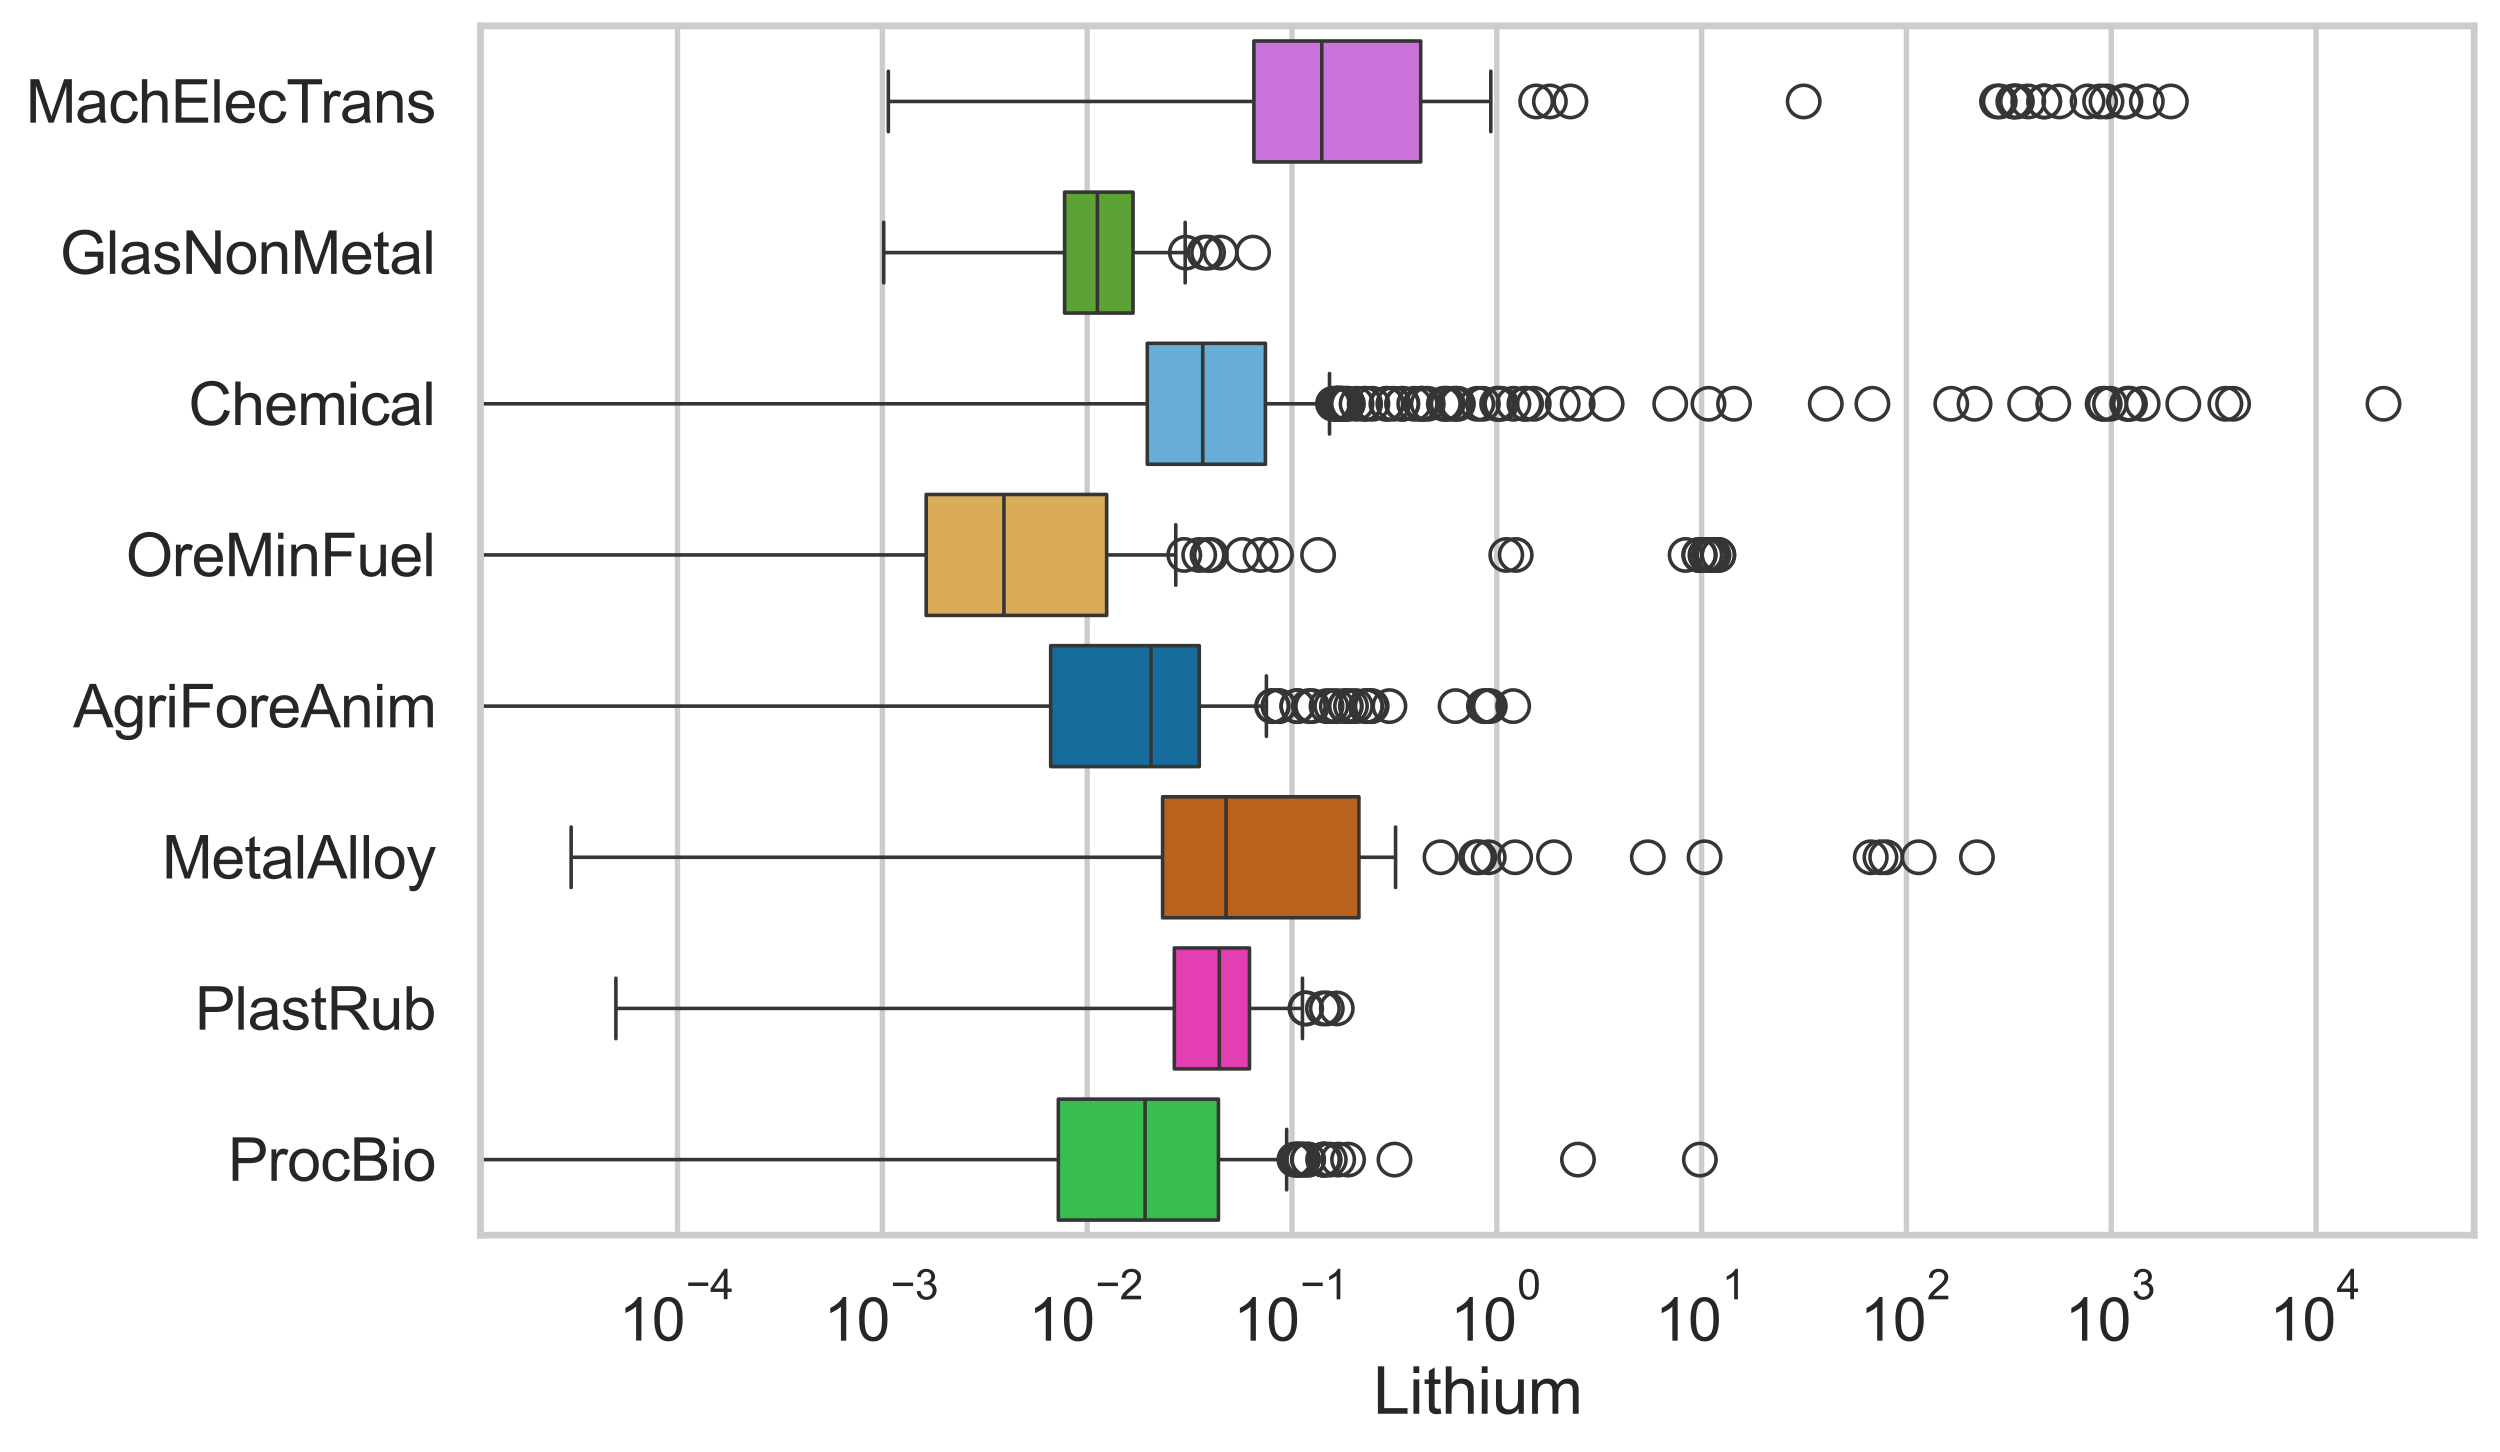 <?xml version="1.0" encoding="utf-8" standalone="no"?>
<!DOCTYPE svg PUBLIC "-//W3C//DTD SVG 1.1//EN"
  "http://www.w3.org/Graphics/SVG/1.1/DTD/svg11.dtd">
<svg xmlns:xlink="http://www.w3.org/1999/xlink" width="695.577pt" height="404.121pt" viewBox="0 0 695.577 404.121" xmlns="http://www.w3.org/2000/svg" version="1.1">
 <defs>
  <style type="text/css">*{stroke-linejoin: round; stroke-linecap: butt}</style>
 </defs>
 <g id="figure_1">
  <g id="patch_1">
   <path d="M 0 404.121 
L 695.577 404.121 
L 695.577 0 
L 0 0 
z
" style="fill: #ffffff"/>
  </g>
  <g id="axes_1">
   <g id="patch_2">
    <path d="M 133.697 343.665 
L 688.377 343.665 
L 688.377 7.2 
L 133.697 7.2 
z
" style="fill: #ffffff"/>
   </g>
   <g id="matplotlib.axis_1">
    <g id="xtick_1">
     <g id="line2d_1">
      <path d="M 188.508 343.665 
L 188.508 7.2 
" clip-path="url(#pc00a636f0c)" style="fill: none; stroke: #cccccc; stroke-width: 1.5; stroke-linecap: round"/>
     </g>
     <g id="text_1">
      <!-- $\mathdefault{10^{-4}}$ -->
      <g style="fill: #262626" transform="translate(172.173 373.015) scale(0.165 -0.165)">
       <defs>
        <path id="ArialMT-31" d="M 2384 0 
L 1822 0 
L 1822 3584 
Q 1619 3391 1289 3197 
Q 959 3003 697 2906 
L 697 3450 
Q 1169 3672 1522 3987 
Q 1875 4303 2022 4600 
L 2384 4600 
L 2384 0 
z
" transform="scale(0.016)"/>
        <path id="ArialMT-30" d="M 266 2259 
Q 266 3072 433 3567 
Q 600 4063 929 4331 
Q 1259 4600 1759 4600 
Q 2128 4600 2406 4451 
Q 2684 4303 2865 4023 
Q 3047 3744 3150 3342 
Q 3253 2941 3253 2259 
Q 3253 1453 3087 958 
Q 2922 463 2592 192 
Q 2263 -78 1759 -78 
Q 1097 -78 719 397 
Q 266 969 266 2259 
z
M 844 2259 
Q 844 1131 1108 757 
Q 1372 384 1759 384 
Q 2147 384 2411 759 
Q 2675 1134 2675 2259 
Q 2675 3391 2411 3762 
Q 2147 4134 1753 4134 
Q 1366 4134 1134 3806 
Q 844 3388 844 2259 
z
" transform="scale(0.016)"/>
        <path id="ArialMT-2212" d="M 3381 1997 
L 356 1997 
L 356 2522 
L 3381 2522 
L 3381 1997 
z
" transform="scale(0.016)"/>
        <path id="ArialMT-34" d="M 2069 0 
L 2069 1097 
L 81 1097 
L 81 1613 
L 2172 4581 
L 2631 4581 
L 2631 1613 
L 3250 1613 
L 3250 1097 
L 2631 1097 
L 2631 0 
L 2069 0 
z
M 2069 1613 
L 2069 3678 
L 634 1613 
L 2069 1613 
z
" transform="scale(0.016)"/>
       </defs>
       <use xlink:href="#ArialMT-31" transform="translate(0 0.202)"/>
       <use xlink:href="#ArialMT-30" transform="translate(55.615 0.202)"/>
       <use xlink:href="#ArialMT-2212" transform="translate(112.973 69.895) scale(0.7)"/>
       <use xlink:href="#ArialMT-34" transform="translate(153.852 69.895) scale(0.7)"/>
      </g>
     </g>
    </g>
    <g id="xtick_2">
     <g id="line2d_2">
      <path d="M 245.495 343.665 
L 245.495 7.2 
" clip-path="url(#pc00a636f0c)" style="fill: none; stroke: #cccccc; stroke-width: 1.5; stroke-linecap: round"/>
     </g>
     <g id="text_2">
      <!-- $\mathdefault{10^{-3}}$ -->
      <g style="fill: #262626" transform="translate(229.16 373.18) scale(0.165 -0.165)">
       <defs>
        <path id="ArialMT-33" d="M 269 1209 
L 831 1284 
Q 928 806 1161 595 
Q 1394 384 1728 384 
Q 2125 384 2398 659 
Q 2672 934 2672 1341 
Q 2672 1728 2419 1979 
Q 2166 2231 1775 2231 
Q 1616 2231 1378 2169 
L 1441 2663 
Q 1497 2656 1531 2656 
Q 1891 2656 2178 2843 
Q 2466 3031 2466 3422 
Q 2466 3731 2256 3934 
Q 2047 4138 1716 4138 
Q 1388 4138 1169 3931 
Q 950 3725 888 3313 
L 325 3413 
Q 428 3978 793 4289 
Q 1159 4600 1703 4600 
Q 2078 4600 2393 4439 
Q 2709 4278 2876 4000 
Q 3044 3722 3044 3409 
Q 3044 3113 2884 2869 
Q 2725 2625 2413 2481 
Q 2819 2388 3044 2092 
Q 3269 1797 3269 1353 
Q 3269 753 2831 336 
Q 2394 -81 1725 -81 
Q 1122 -81 723 278 
Q 325 638 269 1209 
z
" transform="scale(0.016)"/>
       </defs>
       <use xlink:href="#ArialMT-31" transform="translate(0 0.994)"/>
       <use xlink:href="#ArialMT-30" transform="translate(55.615 0.994)"/>
       <use xlink:href="#ArialMT-2212" transform="translate(112.973 70.688) scale(0.7)"/>
       <use xlink:href="#ArialMT-33" transform="translate(153.852 70.688) scale(0.7)"/>
      </g>
     </g>
    </g>
    <g id="xtick_3">
     <g id="line2d_3">
      <path d="M 302.482 343.665 
L 302.482 7.2 
" clip-path="url(#pc00a636f0c)" style="fill: none; stroke: #cccccc; stroke-width: 1.5; stroke-linecap: round"/>
     </g>
     <g id="text_3">
      <!-- $\mathdefault{10^{-2}}$ -->
      <g style="fill: #262626" transform="translate(286.147 373.18) scale(0.165 -0.165)">
       <defs>
        <path id="ArialMT-32" d="M 3222 541 
L 3222 0 
L 194 0 
Q 188 203 259 391 
Q 375 700 629 1000 
Q 884 1300 1366 1694 
Q 2113 2306 2375 2664 
Q 2638 3022 2638 3341 
Q 2638 3675 2398 3904 
Q 2159 4134 1775 4134 
Q 1369 4134 1125 3890 
Q 881 3647 878 3216 
L 300 3275 
Q 359 3922 746 4261 
Q 1134 4600 1788 4600 
Q 2447 4600 2831 4234 
Q 3216 3869 3216 3328 
Q 3216 3053 3103 2787 
Q 2991 2522 2730 2228 
Q 2469 1934 1863 1422 
Q 1356 997 1212 845 
Q 1069 694 975 541 
L 3222 541 
z
" transform="scale(0.016)"/>
       </defs>
       <use xlink:href="#ArialMT-31" transform="translate(0 0.994)"/>
       <use xlink:href="#ArialMT-30" transform="translate(55.615 0.994)"/>
       <use xlink:href="#ArialMT-2212" transform="translate(112.973 70.688) scale(0.7)"/>
       <use xlink:href="#ArialMT-32" transform="translate(153.852 70.688) scale(0.7)"/>
      </g>
     </g>
    </g>
    <g id="xtick_4">
     <g id="line2d_4">
      <path d="M 359.469 343.665 
L 359.469 7.2 
" clip-path="url(#pc00a636f0c)" style="fill: none; stroke: #cccccc; stroke-width: 1.5; stroke-linecap: round"/>
     </g>
     <g id="text_4">
      <!-- $\mathdefault{10^{-1}}$ -->
      <g style="fill: #262626" transform="translate(343.134 373.18) scale(0.165 -0.165)">
       <use xlink:href="#ArialMT-31" transform="translate(0 0.994)"/>
       <use xlink:href="#ArialMT-30" transform="translate(55.615 0.994)"/>
       <use xlink:href="#ArialMT-2212" transform="translate(112.973 70.688) scale(0.7)"/>
       <use xlink:href="#ArialMT-31" transform="translate(153.852 70.688) scale(0.7)"/>
      </g>
     </g>
    </g>
    <g id="xtick_5">
     <g id="line2d_5">
      <path d="M 416.457 343.665 
L 416.457 7.2 
" clip-path="url(#pc00a636f0c)" style="fill: none; stroke: #cccccc; stroke-width: 1.5; stroke-linecap: round"/>
     </g>
     <g id="text_5">
      <!-- $\mathdefault{10^{0}}$ -->
      <g style="fill: #262626" transform="translate(403.504 373.18) scale(0.165 -0.165)">
       <use xlink:href="#ArialMT-31" transform="translate(0 0.994)"/>
       <use xlink:href="#ArialMT-30" transform="translate(55.615 0.994)"/>
       <use xlink:href="#ArialMT-30" transform="translate(112.973 70.688) scale(0.7)"/>
      </g>
     </g>
    </g>
    <g id="xtick_6">
     <g id="line2d_6">
      <path d="M 473.444 343.665 
L 473.444 7.2 
" clip-path="url(#pc00a636f0c)" style="fill: none; stroke: #cccccc; stroke-width: 1.5; stroke-linecap: round"/>
     </g>
     <g id="text_6">
      <!-- $\mathdefault{10^{1}}$ -->
      <g style="fill: #262626" transform="translate(460.492 373.18) scale(0.165 -0.165)">
       <use xlink:href="#ArialMT-31" transform="translate(0 0.994)"/>
       <use xlink:href="#ArialMT-30" transform="translate(55.615 0.994)"/>
       <use xlink:href="#ArialMT-31" transform="translate(112.973 70.688) scale(0.7)"/>
      </g>
     </g>
    </g>
    <g id="xtick_7">
     <g id="line2d_7">
      <path d="M 530.431 343.665 
L 530.431 7.2 
" clip-path="url(#pc00a636f0c)" style="fill: none; stroke: #cccccc; stroke-width: 1.5; stroke-linecap: round"/>
     </g>
     <g id="text_7">
      <!-- $\mathdefault{10^{2}}$ -->
      <g style="fill: #262626" transform="translate(517.479 373.18) scale(0.165 -0.165)">
       <use xlink:href="#ArialMT-31" transform="translate(0 0.994)"/>
       <use xlink:href="#ArialMT-30" transform="translate(55.615 0.994)"/>
       <use xlink:href="#ArialMT-32" transform="translate(112.973 70.688) scale(0.7)"/>
      </g>
     </g>
    </g>
    <g id="xtick_8">
     <g id="line2d_8">
      <path d="M 587.419 343.665 
L 587.419 7.2 
" clip-path="url(#pc00a636f0c)" style="fill: none; stroke: #cccccc; stroke-width: 1.5; stroke-linecap: round"/>
     </g>
     <g id="text_8">
      <!-- $\mathdefault{10^{3}}$ -->
      <g style="fill: #262626" transform="translate(574.466 373.18) scale(0.165 -0.165)">
       <use xlink:href="#ArialMT-31" transform="translate(0 0.994)"/>
       <use xlink:href="#ArialMT-30" transform="translate(55.615 0.994)"/>
       <use xlink:href="#ArialMT-33" transform="translate(112.973 70.688) scale(0.7)"/>
      </g>
     </g>
    </g>
    <g id="xtick_9">
     <g id="line2d_9">
      <path d="M 644.406 343.665 
L 644.406 7.2 
" clip-path="url(#pc00a636f0c)" style="fill: none; stroke: #cccccc; stroke-width: 1.5; stroke-linecap: round"/>
     </g>
     <g id="text_9">
      <!-- $\mathdefault{10^{4}}$ -->
      <g style="fill: #262626" transform="translate(631.453 373.015) scale(0.165 -0.165)">
       <use xlink:href="#ArialMT-31" transform="translate(0 0.202)"/>
       <use xlink:href="#ArialMT-30" transform="translate(55.615 0.202)"/>
       <use xlink:href="#ArialMT-34" transform="translate(112.973 69.895) scale(0.7)"/>
      </g>
     </g>
    </g>
    <g id="xtick_10"/>
    <g id="xtick_11"/>
    <g id="xtick_12"/>
    <g id="xtick_13"/>
    <g id="xtick_14"/>
    <g id="xtick_15"/>
    <g id="xtick_16"/>
    <g id="xtick_17"/>
    <g id="xtick_18"/>
    <g id="xtick_19"/>
    <g id="xtick_20"/>
    <g id="xtick_21"/>
    <g id="xtick_22"/>
    <g id="xtick_23"/>
    <g id="xtick_24"/>
    <g id="xtick_25"/>
    <g id="xtick_26"/>
    <g id="xtick_27"/>
    <g id="xtick_28"/>
    <g id="xtick_29"/>
    <g id="xtick_30"/>
    <g id="xtick_31"/>
    <g id="xtick_32"/>
    <g id="xtick_33"/>
    <g id="xtick_34"/>
    <g id="xtick_35"/>
    <g id="xtick_36"/>
    <g id="xtick_37"/>
    <g id="xtick_38"/>
    <g id="xtick_39"/>
    <g id="xtick_40"/>
    <g id="xtick_41"/>
    <g id="xtick_42"/>
    <g id="xtick_43"/>
    <g id="xtick_44"/>
    <g id="xtick_45"/>
    <g id="xtick_46"/>
    <g id="xtick_47"/>
    <g id="xtick_48"/>
    <g id="xtick_49"/>
    <g id="xtick_50"/>
    <g id="xtick_51"/>
    <g id="xtick_52"/>
    <g id="xtick_53"/>
    <g id="xtick_54"/>
    <g id="xtick_55"/>
    <g id="xtick_56"/>
    <g id="xtick_57"/>
    <g id="xtick_58"/>
    <g id="xtick_59"/>
    <g id="xtick_60"/>
    <g id="xtick_61"/>
    <g id="xtick_62"/>
    <g id="xtick_63"/>
    <g id="xtick_64"/>
    <g id="xtick_65"/>
    <g id="xtick_66"/>
    <g id="xtick_67"/>
    <g id="xtick_68"/>
    <g id="xtick_69"/>
    <g id="xtick_70"/>
    <g id="xtick_71"/>
    <g id="xtick_72"/>
    <g id="xtick_73"/>
    <g id="xtick_74"/>
    <g id="xtick_75"/>
    <g id="xtick_76"/>
    <g id="xtick_77"/>
    <g id="xtick_78"/>
    <g id="xtick_79"/>
    <g id="xtick_80"/>
    <g id="xtick_81"/>
    <g id="xtick_82"/>
    <g id="xtick_83"/>
    <g id="xtick_84"/>
    <g id="xtick_85"/>
    <g id="text_10">
     <!-- Lithium -->
     <g style="fill: #262626" transform="translate(382.026 393.344) scale(0.18 -0.18)">
      <defs>
       <path id="ArialMT-4c" d="M 469 0 
L 469 4581 
L 1075 4581 
L 1075 541 
L 3331 541 
L 3331 0 
L 469 0 
z
" transform="scale(0.016)"/>
       <path id="ArialMT-69" d="M 425 3934 
L 425 4581 
L 988 4581 
L 988 3934 
L 425 3934 
z
M 425 0 
L 425 3319 
L 988 3319 
L 988 0 
L 425 0 
z
" transform="scale(0.016)"/>
       <path id="ArialMT-74" d="M 1650 503 
L 1731 6 
Q 1494 -44 1306 -44 
Q 1000 -44 831 53 
Q 663 150 594 308 
Q 525 466 525 972 
L 525 2881 
L 113 2881 
L 113 3319 
L 525 3319 
L 525 4141 
L 1084 4478 
L 1084 3319 
L 1650 3319 
L 1650 2881 
L 1084 2881 
L 1084 941 
Q 1084 700 1114 631 
Q 1144 563 1211 522 
Q 1278 481 1403 481 
Q 1497 481 1650 503 
z
" transform="scale(0.016)"/>
       <path id="ArialMT-68" d="M 422 0 
L 422 4581 
L 984 4581 
L 984 2938 
Q 1378 3394 1978 3394 
Q 2347 3394 2619 3248 
Q 2891 3103 3008 2847 
Q 3125 2591 3125 2103 
L 3125 0 
L 2563 0 
L 2563 2103 
Q 2563 2525 2380 2717 
Q 2197 2909 1863 2909 
Q 1613 2909 1392 2779 
Q 1172 2650 1078 2428 
Q 984 2206 984 1816 
L 984 0 
L 422 0 
z
" transform="scale(0.016)"/>
       <path id="ArialMT-75" d="M 2597 0 
L 2597 488 
Q 2209 -75 1544 -75 
Q 1250 -75 995 37 
Q 741 150 617 320 
Q 494 491 444 738 
Q 409 903 409 1263 
L 409 3319 
L 972 3319 
L 972 1478 
Q 972 1038 1006 884 
Q 1059 663 1231 536 
Q 1403 409 1656 409 
Q 1909 409 2131 539 
Q 2353 669 2445 892 
Q 2538 1116 2538 1541 
L 2538 3319 
L 3100 3319 
L 3100 0 
L 2597 0 
z
" transform="scale(0.016)"/>
       <path id="ArialMT-6d" d="M 422 0 
L 422 3319 
L 925 3319 
L 925 2853 
Q 1081 3097 1340 3245 
Q 1600 3394 1931 3394 
Q 2300 3394 2536 3241 
Q 2772 3088 2869 2813 
Q 3263 3394 3894 3394 
Q 4388 3394 4653 3120 
Q 4919 2847 4919 2278 
L 4919 0 
L 4359 0 
L 4359 2091 
Q 4359 2428 4304 2576 
Q 4250 2725 4106 2815 
Q 3963 2906 3769 2906 
Q 3419 2906 3187 2673 
Q 2956 2441 2956 1928 
L 2956 0 
L 2394 0 
L 2394 2156 
Q 2394 2531 2256 2718 
Q 2119 2906 1806 2906 
Q 1569 2906 1367 2781 
Q 1166 2656 1075 2415 
Q 984 2175 984 1722 
L 984 0 
L 422 0 
z
" transform="scale(0.016)"/>
      </defs>
      <use xlink:href="#ArialMT-4c"/>
      <use xlink:href="#ArialMT-69" transform="translate(55.615 0)"/>
      <use xlink:href="#ArialMT-74" transform="translate(77.832 0)"/>
      <use xlink:href="#ArialMT-68" transform="translate(105.615 0)"/>
      <use xlink:href="#ArialMT-69" transform="translate(161.23 0)"/>
      <use xlink:href="#ArialMT-75" transform="translate(183.447 0)"/>
      <use xlink:href="#ArialMT-6d" transform="translate(239.062 0)"/>
     </g>
    </g>
   </g>
   <g id="matplotlib.axis_2">
    <g id="ytick_1">
     <g id="text_11">
      <!-- MachElecTrans -->
      <g style="fill: #262626" transform="translate(7.2 34.134) scale(0.165 -0.165)">
       <defs>
        <path id="ArialMT-4d" d="M 475 0 
L 475 4581 
L 1388 4581 
L 2472 1338 
Q 2622 884 2691 659 
Q 2769 909 2934 1394 
L 4031 4581 
L 4847 4581 
L 4847 0 
L 4263 0 
L 4263 3834 
L 2931 0 
L 2384 0 
L 1059 3900 
L 1059 0 
L 475 0 
z
" transform="scale(0.016)"/>
        <path id="ArialMT-61" d="M 2588 409 
Q 2275 144 1986 34 
Q 1697 -75 1366 -75 
Q 819 -75 525 192 
Q 231 459 231 875 
Q 231 1119 342 1320 
Q 453 1522 633 1644 
Q 813 1766 1038 1828 
Q 1203 1872 1538 1913 
Q 2219 1994 2541 2106 
Q 2544 2222 2544 2253 
Q 2544 2597 2384 2738 
Q 2169 2928 1744 2928 
Q 1347 2928 1158 2789 
Q 969 2650 878 2297 
L 328 2372 
Q 403 2725 575 2942 
Q 747 3159 1072 3276 
Q 1397 3394 1825 3394 
Q 2250 3394 2515 3294 
Q 2781 3194 2906 3042 
Q 3031 2891 3081 2659 
Q 3109 2516 3109 2141 
L 3109 1391 
Q 3109 606 3145 398 
Q 3181 191 3288 0 
L 2700 0 
Q 2613 175 2588 409 
z
M 2541 1666 
Q 2234 1541 1622 1453 
Q 1275 1403 1131 1340 
Q 988 1278 909 1158 
Q 831 1038 831 891 
Q 831 666 1001 516 
Q 1172 366 1500 366 
Q 1825 366 2078 508 
Q 2331 650 2450 897 
Q 2541 1088 2541 1459 
L 2541 1666 
z
" transform="scale(0.016)"/>
        <path id="ArialMT-63" d="M 2588 1216 
L 3141 1144 
Q 3050 572 2676 248 
Q 2303 -75 1759 -75 
Q 1078 -75 664 370 
Q 250 816 250 1647 
Q 250 2184 428 2587 
Q 606 2991 970 3192 
Q 1334 3394 1763 3394 
Q 2303 3394 2647 3120 
Q 2991 2847 3088 2344 
L 2541 2259 
Q 2463 2594 2264 2762 
Q 2066 2931 1784 2931 
Q 1359 2931 1093 2626 
Q 828 2322 828 1663 
Q 828 994 1084 691 
Q 1341 388 1753 388 
Q 2084 388 2306 591 
Q 2528 794 2588 1216 
z
" transform="scale(0.016)"/>
        <path id="ArialMT-45" d="M 506 0 
L 506 4581 
L 3819 4581 
L 3819 4041 
L 1113 4041 
L 1113 2638 
L 3647 2638 
L 3647 2100 
L 1113 2100 
L 1113 541 
L 3925 541 
L 3925 0 
L 506 0 
z
" transform="scale(0.016)"/>
        <path id="ArialMT-6c" d="M 409 0 
L 409 4581 
L 972 4581 
L 972 0 
L 409 0 
z
" transform="scale(0.016)"/>
        <path id="ArialMT-65" d="M 2694 1069 
L 3275 997 
Q 3138 488 2766 206 
Q 2394 -75 1816 -75 
Q 1088 -75 661 373 
Q 234 822 234 1631 
Q 234 2469 665 2931 
Q 1097 3394 1784 3394 
Q 2450 3394 2872 2941 
Q 3294 2488 3294 1666 
Q 3294 1616 3291 1516 
L 816 1516 
Q 847 969 1125 678 
Q 1403 388 1819 388 
Q 2128 388 2347 550 
Q 2566 713 2694 1069 
z
M 847 1978 
L 2700 1978 
Q 2663 2397 2488 2606 
Q 2219 2931 1791 2931 
Q 1403 2931 1139 2672 
Q 875 2413 847 1978 
z
" transform="scale(0.016)"/>
        <path id="ArialMT-54" d="M 1659 0 
L 1659 4041 
L 150 4041 
L 150 4581 
L 3781 4581 
L 3781 4041 
L 2266 4041 
L 2266 0 
L 1659 0 
z
" transform="scale(0.016)"/>
        <path id="ArialMT-72" d="M 416 0 
L 416 3319 
L 922 3319 
L 922 2816 
Q 1116 3169 1280 3281 
Q 1444 3394 1641 3394 
Q 1925 3394 2219 3213 
L 2025 2691 
Q 1819 2813 1613 2813 
Q 1428 2813 1281 2702 
Q 1134 2591 1072 2394 
Q 978 2094 978 1738 
L 978 0 
L 416 0 
z
" transform="scale(0.016)"/>
        <path id="ArialMT-6e" d="M 422 0 
L 422 3319 
L 928 3319 
L 928 2847 
Q 1294 3394 1984 3394 
Q 2284 3394 2536 3286 
Q 2788 3178 2913 3003 
Q 3038 2828 3088 2588 
Q 3119 2431 3119 2041 
L 3119 0 
L 2556 0 
L 2556 2019 
Q 2556 2363 2490 2533 
Q 2425 2703 2258 2804 
Q 2091 2906 1866 2906 
Q 1506 2906 1245 2678 
Q 984 2450 984 1813 
L 984 0 
L 422 0 
z
" transform="scale(0.016)"/>
        <path id="ArialMT-73" d="M 197 991 
L 753 1078 
Q 800 744 1014 566 
Q 1228 388 1613 388 
Q 2000 388 2187 545 
Q 2375 703 2375 916 
Q 2375 1106 2209 1216 
Q 2094 1291 1634 1406 
Q 1016 1563 777 1677 
Q 538 1791 414 1992 
Q 291 2194 291 2438 
Q 291 2659 392 2848 
Q 494 3038 669 3163 
Q 800 3259 1026 3326 
Q 1253 3394 1513 3394 
Q 1903 3394 2198 3281 
Q 2494 3169 2634 2976 
Q 2775 2784 2828 2463 
L 2278 2388 
Q 2241 2644 2061 2787 
Q 1881 2931 1553 2931 
Q 1166 2931 1000 2803 
Q 834 2675 834 2503 
Q 834 2394 903 2306 
Q 972 2216 1119 2156 
Q 1203 2125 1616 2013 
Q 2213 1853 2448 1751 
Q 2684 1650 2818 1456 
Q 2953 1263 2953 975 
Q 2953 694 2789 445 
Q 2625 197 2315 61 
Q 2006 -75 1616 -75 
Q 969 -75 630 194 
Q 291 463 197 991 
z
" transform="scale(0.016)"/>
       </defs>
       <use xlink:href="#ArialMT-4d"/>
       <use xlink:href="#ArialMT-61" transform="translate(83.301 0)"/>
       <use xlink:href="#ArialMT-63" transform="translate(138.916 0)"/>
       <use xlink:href="#ArialMT-68" transform="translate(188.916 0)"/>
       <use xlink:href="#ArialMT-45" transform="translate(244.531 0)"/>
       <use xlink:href="#ArialMT-6c" transform="translate(311.23 0)"/>
       <use xlink:href="#ArialMT-65" transform="translate(333.447 0)"/>
       <use xlink:href="#ArialMT-63" transform="translate(389.062 0)"/>
       <use xlink:href="#ArialMT-54" transform="translate(439.062 0)"/>
       <use xlink:href="#ArialMT-72" transform="translate(496.396 0)"/>
       <use xlink:href="#ArialMT-61" transform="translate(529.697 0)"/>
       <use xlink:href="#ArialMT-6e" transform="translate(585.312 0)"/>
       <use xlink:href="#ArialMT-73" transform="translate(640.928 0)"/>
      </g>
     </g>
    </g>
    <g id="ytick_2">
     <g id="text_12">
      <!-- GlasNonMetal -->
      <g style="fill: #262626" transform="translate(16.659 76.192) scale(0.165 -0.165)">
       <defs>
        <path id="ArialMT-47" d="M 2638 1797 
L 2638 2334 
L 4578 2338 
L 4578 638 
Q 4131 281 3656 101 
Q 3181 -78 2681 -78 
Q 2006 -78 1454 211 
Q 903 500 622 1047 
Q 341 1594 341 2269 
Q 341 2938 620 3517 
Q 900 4097 1425 4378 
Q 1950 4659 2634 4659 
Q 3131 4659 3532 4498 
Q 3934 4338 4162 4050 
Q 4391 3763 4509 3300 
L 3963 3150 
Q 3859 3500 3706 3700 
Q 3553 3900 3268 4020 
Q 2984 4141 2638 4141 
Q 2222 4141 1919 4014 
Q 1616 3888 1430 3681 
Q 1244 3475 1141 3228 
Q 966 2803 966 2306 
Q 966 1694 1177 1281 
Q 1388 869 1791 669 
Q 2194 469 2647 469 
Q 3041 469 3416 620 
Q 3791 772 3984 944 
L 3984 1797 
L 2638 1797 
z
" transform="scale(0.016)"/>
        <path id="ArialMT-4e" d="M 488 0 
L 488 4581 
L 1109 4581 
L 3516 984 
L 3516 4581 
L 4097 4581 
L 4097 0 
L 3475 0 
L 1069 3600 
L 1069 0 
L 488 0 
z
" transform="scale(0.016)"/>
        <path id="ArialMT-6f" d="M 213 1659 
Q 213 2581 725 3025 
Q 1153 3394 1769 3394 
Q 2453 3394 2887 2945 
Q 3322 2497 3322 1706 
Q 3322 1066 3130 698 
Q 2938 331 2570 128 
Q 2203 -75 1769 -75 
Q 1072 -75 642 372 
Q 213 819 213 1659 
z
M 791 1659 
Q 791 1022 1069 705 
Q 1347 388 1769 388 
Q 2188 388 2466 706 
Q 2744 1025 2744 1678 
Q 2744 2294 2464 2611 
Q 2184 2928 1769 2928 
Q 1347 2928 1069 2612 
Q 791 2297 791 1659 
z
" transform="scale(0.016)"/>
       </defs>
       <use xlink:href="#ArialMT-47"/>
       <use xlink:href="#ArialMT-6c" transform="translate(77.783 0)"/>
       <use xlink:href="#ArialMT-61" transform="translate(100 0)"/>
       <use xlink:href="#ArialMT-73" transform="translate(155.615 0)"/>
       <use xlink:href="#ArialMT-4e" transform="translate(205.615 0)"/>
       <use xlink:href="#ArialMT-6f" transform="translate(277.832 0)"/>
       <use xlink:href="#ArialMT-6e" transform="translate(333.447 0)"/>
       <use xlink:href="#ArialMT-4d" transform="translate(389.062 0)"/>
       <use xlink:href="#ArialMT-65" transform="translate(472.363 0)"/>
       <use xlink:href="#ArialMT-74" transform="translate(527.979 0)"/>
       <use xlink:href="#ArialMT-61" transform="translate(555.762 0)"/>
       <use xlink:href="#ArialMT-6c" transform="translate(611.377 0)"/>
      </g>
     </g>
    </g>
    <g id="ytick_3">
     <g id="text_13">
      <!-- Chemical -->
      <g style="fill: #262626" transform="translate(52.428 118.25) scale(0.165 -0.165)">
       <defs>
        <path id="ArialMT-43" d="M 3763 1606 
L 4369 1453 
Q 4178 706 3683 314 
Q 3188 -78 2472 -78 
Q 1731 -78 1267 223 
Q 803 525 561 1097 
Q 319 1669 319 2325 
Q 319 3041 592 3573 
Q 866 4106 1370 4382 
Q 1875 4659 2481 4659 
Q 3169 4659 3637 4309 
Q 4106 3959 4291 3325 
L 3694 3184 
Q 3534 3684 3231 3912 
Q 2928 4141 2469 4141 
Q 1941 4141 1586 3887 
Q 1231 3634 1087 3207 
Q 944 2781 944 2328 
Q 944 1744 1114 1308 
Q 1284 872 1643 656 
Q 2003 441 2422 441 
Q 2931 441 3284 734 
Q 3638 1028 3763 1606 
z
" transform="scale(0.016)"/>
       </defs>
       <use xlink:href="#ArialMT-43"/>
       <use xlink:href="#ArialMT-68" transform="translate(72.217 0)"/>
       <use xlink:href="#ArialMT-65" transform="translate(127.832 0)"/>
       <use xlink:href="#ArialMT-6d" transform="translate(183.447 0)"/>
       <use xlink:href="#ArialMT-69" transform="translate(266.748 0)"/>
       <use xlink:href="#ArialMT-63" transform="translate(288.965 0)"/>
       <use xlink:href="#ArialMT-61" transform="translate(338.965 0)"/>
       <use xlink:href="#ArialMT-6c" transform="translate(394.58 0)"/>
      </g>
     </g>
    </g>
    <g id="ytick_4">
     <g id="text_14">
      <!-- OreMinFuel -->
      <g style="fill: #262626" transform="translate(35.013 160.308) scale(0.165 -0.165)">
       <defs>
        <path id="ArialMT-4f" d="M 309 2231 
Q 309 3372 921 4017 
Q 1534 4663 2503 4663 
Q 3138 4663 3647 4359 
Q 4156 4056 4423 3514 
Q 4691 2972 4691 2284 
Q 4691 1588 4409 1038 
Q 4128 488 3612 205 
Q 3097 -78 2500 -78 
Q 1853 -78 1343 234 
Q 834 547 571 1087 
Q 309 1628 309 2231 
z
M 934 2222 
Q 934 1394 1379 917 
Q 1825 441 2497 441 
Q 3181 441 3623 922 
Q 4066 1403 4066 2288 
Q 4066 2847 3877 3264 
Q 3688 3681 3323 3911 
Q 2959 4141 2506 4141 
Q 1863 4141 1398 3698 
Q 934 3256 934 2222 
z
" transform="scale(0.016)"/>
        <path id="ArialMT-46" d="M 525 0 
L 525 4581 
L 3616 4581 
L 3616 4041 
L 1131 4041 
L 1131 2622 
L 3281 2622 
L 3281 2081 
L 1131 2081 
L 1131 0 
L 525 0 
z
" transform="scale(0.016)"/>
       </defs>
       <use xlink:href="#ArialMT-4f"/>
       <use xlink:href="#ArialMT-72" transform="translate(77.783 0)"/>
       <use xlink:href="#ArialMT-65" transform="translate(111.084 0)"/>
       <use xlink:href="#ArialMT-4d" transform="translate(166.699 0)"/>
       <use xlink:href="#ArialMT-69" transform="translate(250 0)"/>
       <use xlink:href="#ArialMT-6e" transform="translate(272.217 0)"/>
       <use xlink:href="#ArialMT-46" transform="translate(327.832 0)"/>
       <use xlink:href="#ArialMT-75" transform="translate(388.916 0)"/>
       <use xlink:href="#ArialMT-65" transform="translate(444.531 0)"/>
       <use xlink:href="#ArialMT-6c" transform="translate(500.146 0)"/>
      </g>
     </g>
    </g>
    <g id="ytick_5">
     <g id="text_15">
      <!-- AgriForeAnim -->
      <g style="fill: #262626" transform="translate(20.341 202.366) scale(0.165 -0.165)">
       <defs>
        <path id="ArialMT-41" d="M -9 0 
L 1750 4581 
L 2403 4581 
L 4278 0 
L 3588 0 
L 3053 1388 
L 1138 1388 
L 634 0 
L -9 0 
z
M 1313 1881 
L 2866 1881 
L 2388 3150 
Q 2169 3728 2063 4100 
Q 1975 3659 1816 3225 
L 1313 1881 
z
" transform="scale(0.016)"/>
        <path id="ArialMT-67" d="M 319 -275 
L 866 -356 
Q 900 -609 1056 -725 
Q 1266 -881 1628 -881 
Q 2019 -881 2231 -725 
Q 2444 -569 2519 -288 
Q 2563 -116 2559 434 
Q 2191 0 1641 0 
Q 956 0 581 494 
Q 206 988 206 1678 
Q 206 2153 378 2554 
Q 550 2956 876 3175 
Q 1203 3394 1644 3394 
Q 2231 3394 2613 2919 
L 2613 3319 
L 3131 3319 
L 3131 450 
Q 3131 -325 2973 -648 
Q 2816 -972 2473 -1159 
Q 2131 -1347 1631 -1347 
Q 1038 -1347 672 -1080 
Q 306 -813 319 -275 
z
M 784 1719 
Q 784 1066 1043 766 
Q 1303 466 1694 466 
Q 2081 466 2343 764 
Q 2606 1063 2606 1700 
Q 2606 2309 2336 2618 
Q 2066 2928 1684 2928 
Q 1309 2928 1046 2623 
Q 784 2319 784 1719 
z
" transform="scale(0.016)"/>
       </defs>
       <use xlink:href="#ArialMT-41"/>
       <use xlink:href="#ArialMT-67" transform="translate(66.699 0)"/>
       <use xlink:href="#ArialMT-72" transform="translate(122.314 0)"/>
       <use xlink:href="#ArialMT-69" transform="translate(155.615 0)"/>
       <use xlink:href="#ArialMT-46" transform="translate(177.832 0)"/>
       <use xlink:href="#ArialMT-6f" transform="translate(238.916 0)"/>
       <use xlink:href="#ArialMT-72" transform="translate(294.531 0)"/>
       <use xlink:href="#ArialMT-65" transform="translate(327.832 0)"/>
       <use xlink:href="#ArialMT-41" transform="translate(383.447 0)"/>
       <use xlink:href="#ArialMT-6e" transform="translate(450.146 0)"/>
       <use xlink:href="#ArialMT-69" transform="translate(505.762 0)"/>
       <use xlink:href="#ArialMT-6d" transform="translate(527.979 0)"/>
      </g>
     </g>
    </g>
    <g id="ytick_6">
     <g id="text_16">
      <!-- MetalAlloy -->
      <g style="fill: #262626" transform="translate(45.088 244.425) scale(0.165 -0.165)">
       <defs>
        <path id="ArialMT-79" d="M 397 -1278 
L 334 -750 
Q 519 -800 656 -800 
Q 844 -800 956 -737 
Q 1069 -675 1141 -563 
Q 1194 -478 1313 -144 
Q 1328 -97 1363 -6 
L 103 3319 
L 709 3319 
L 1400 1397 
Q 1534 1031 1641 628 
Q 1738 1016 1872 1384 
L 2581 3319 
L 3144 3319 
L 1881 -56 
Q 1678 -603 1566 -809 
Q 1416 -1088 1222 -1217 
Q 1028 -1347 759 -1347 
Q 597 -1347 397 -1278 
z
" transform="scale(0.016)"/>
       </defs>
       <use xlink:href="#ArialMT-4d"/>
       <use xlink:href="#ArialMT-65" transform="translate(83.301 0)"/>
       <use xlink:href="#ArialMT-74" transform="translate(138.916 0)"/>
       <use xlink:href="#ArialMT-61" transform="translate(166.699 0)"/>
       <use xlink:href="#ArialMT-6c" transform="translate(222.314 0)"/>
       <use xlink:href="#ArialMT-41" transform="translate(244.531 0)"/>
       <use xlink:href="#ArialMT-6c" transform="translate(311.23 0)"/>
       <use xlink:href="#ArialMT-6c" transform="translate(333.447 0)"/>
       <use xlink:href="#ArialMT-6f" transform="translate(355.664 0)"/>
       <use xlink:href="#ArialMT-79" transform="translate(411.279 0)"/>
      </g>
     </g>
    </g>
    <g id="ytick_7">
     <g id="text_17">
      <!-- PlastRub -->
      <g style="fill: #262626" transform="translate(54.248 286.483) scale(0.165 -0.165)">
       <defs>
        <path id="ArialMT-50" d="M 494 0 
L 494 4581 
L 2222 4581 
Q 2678 4581 2919 4538 
Q 3256 4481 3484 4323 
Q 3713 4166 3852 3881 
Q 3991 3597 3991 3256 
Q 3991 2672 3619 2267 
Q 3247 1863 2275 1863 
L 1100 1863 
L 1100 0 
L 494 0 
z
M 1100 2403 
L 2284 2403 
Q 2872 2403 3119 2622 
Q 3366 2841 3366 3238 
Q 3366 3525 3220 3729 
Q 3075 3934 2838 4000 
Q 2684 4041 2272 4041 
L 1100 4041 
L 1100 2403 
z
" transform="scale(0.016)"/>
        <path id="ArialMT-52" d="M 503 0 
L 503 4581 
L 2534 4581 
Q 3147 4581 3465 4457 
Q 3784 4334 3975 4021 
Q 4166 3709 4166 3331 
Q 4166 2844 3850 2509 
Q 3534 2175 2875 2084 
Q 3116 1969 3241 1856 
Q 3506 1613 3744 1247 
L 4541 0 
L 3778 0 
L 3172 953 
Q 2906 1366 2734 1584 
Q 2563 1803 2427 1890 
Q 2291 1978 2150 2013 
Q 2047 2034 1813 2034 
L 1109 2034 
L 1109 0 
L 503 0 
z
M 1109 2559 
L 2413 2559 
Q 2828 2559 3062 2645 
Q 3297 2731 3419 2920 
Q 3541 3109 3541 3331 
Q 3541 3656 3305 3865 
Q 3069 4075 2559 4075 
L 1109 4075 
L 1109 2559 
z
" transform="scale(0.016)"/>
        <path id="ArialMT-62" d="M 941 0 
L 419 0 
L 419 4581 
L 981 4581 
L 981 2947 
Q 1338 3394 1891 3394 
Q 2197 3394 2470 3270 
Q 2744 3147 2920 2923 
Q 3097 2700 3197 2384 
Q 3297 2069 3297 1709 
Q 3297 856 2875 390 
Q 2453 -75 1863 -75 
Q 1275 -75 941 416 
L 941 0 
z
M 934 1684 
Q 934 1088 1097 822 
Q 1363 388 1816 388 
Q 2184 388 2453 708 
Q 2722 1028 2722 1663 
Q 2722 2313 2464 2622 
Q 2206 2931 1841 2931 
Q 1472 2931 1203 2611 
Q 934 2291 934 1684 
z
" transform="scale(0.016)"/>
       </defs>
       <use xlink:href="#ArialMT-50"/>
       <use xlink:href="#ArialMT-6c" transform="translate(66.699 0)"/>
       <use xlink:href="#ArialMT-61" transform="translate(88.916 0)"/>
       <use xlink:href="#ArialMT-73" transform="translate(144.531 0)"/>
       <use xlink:href="#ArialMT-74" transform="translate(194.531 0)"/>
       <use xlink:href="#ArialMT-52" transform="translate(222.314 0)"/>
       <use xlink:href="#ArialMT-75" transform="translate(294.531 0)"/>
       <use xlink:href="#ArialMT-62" transform="translate(350.146 0)"/>
      </g>
     </g>
    </g>
    <g id="ytick_8">
     <g id="text_18">
      <!-- ProcBio -->
      <g style="fill: #262626" transform="translate(63.424 328.541) scale(0.165 -0.165)">
       <defs>
        <path id="ArialMT-42" d="M 469 0 
L 469 4581 
L 2188 4581 
Q 2713 4581 3030 4442 
Q 3347 4303 3526 4014 
Q 3706 3725 3706 3409 
Q 3706 3116 3547 2856 
Q 3388 2597 3066 2438 
Q 3481 2316 3704 2022 
Q 3928 1728 3928 1328 
Q 3928 1006 3792 729 
Q 3656 453 3456 303 
Q 3256 153 2954 76 
Q 2653 0 2216 0 
L 469 0 
z
M 1075 2656 
L 2066 2656 
Q 2469 2656 2644 2709 
Q 2875 2778 2992 2937 
Q 3109 3097 3109 3338 
Q 3109 3566 3000 3739 
Q 2891 3913 2687 3977 
Q 2484 4041 1991 4041 
L 1075 4041 
L 1075 2656 
z
M 1075 541 
L 2216 541 
Q 2509 541 2628 563 
Q 2838 600 2978 687 
Q 3119 775 3209 942 
Q 3300 1109 3300 1328 
Q 3300 1584 3169 1773 
Q 3038 1963 2805 2039 
Q 2572 2116 2134 2116 
L 1075 2116 
L 1075 541 
z
" transform="scale(0.016)"/>
       </defs>
       <use xlink:href="#ArialMT-50"/>
       <use xlink:href="#ArialMT-72" transform="translate(66.699 0)"/>
       <use xlink:href="#ArialMT-6f" transform="translate(100 0)"/>
       <use xlink:href="#ArialMT-63" transform="translate(155.615 0)"/>
       <use xlink:href="#ArialMT-42" transform="translate(205.615 0)"/>
       <use xlink:href="#ArialMT-69" transform="translate(272.314 0)"/>
       <use xlink:href="#ArialMT-6f" transform="translate(294.531 0)"/>
      </g>
     </g>
    </g>
   </g>
   <g id="patch_3">
    <path d="M 348.872 11.406 
L 348.872 45.052 
L 395.283 45.052 
L 395.283 11.406 
L 348.872 11.406 
z
" clip-path="url(#pc00a636f0c)" style="fill: #ca74db; stroke: #353535; stroke-linejoin: miter"/>
   </g>
   <g id="line2d_10">
    <path d="M 348.872 28.229 
L 247.171 28.229 
" clip-path="url(#pc00a636f0c)" style="fill: none; stroke: #353535"/>
   </g>
   <g id="line2d_11">
    <path d="M 395.283 28.229 
L 414.79 28.229 
" clip-path="url(#pc00a636f0c)" style="fill: none; stroke: #353535"/>
   </g>
   <g id="line2d_12">
    <path d="M 247.171 19.817 
L 247.171 36.641 
" clip-path="url(#pc00a636f0c)" style="fill: none; stroke: #353535; stroke-linecap: round"/>
   </g>
   <g id="line2d_13">
    <path d="M 414.79 19.817 
L 414.79 36.641 
" clip-path="url(#pc00a636f0c)" style="fill: none; stroke: #353535; stroke-linecap: round"/>
   </g>
   <g id="line2d_14">
    <defs>
     <path id="m910cf2e945" d="M 0 4.5 
C 1.193 4.5 2.338 4.026 3.182 3.182 
C 4.026 2.338 4.5 1.193 4.5 0 
C 4.5 -1.193 4.026 -2.338 3.182 -3.182 
C 2.338 -4.026 1.193 -4.5 0 -4.5 
C -1.193 -4.5 -2.338 -4.026 -3.182 -3.182 
C -4.026 -2.338 -4.5 -1.193 -4.5 0 
C -4.5 1.193 -4.026 2.338 -3.182 3.182 
C -2.338 4.026 -1.193 4.5 0 4.5 
z
" style="stroke: #353535"/>
    </defs>
    <g clip-path="url(#pc00a636f0c)">
     <use xlink:href="#m910cf2e945" x="586.093" y="28.229" style="fill-opacity: 0; stroke: #353535"/>
     <use xlink:href="#m910cf2e945" x="590.945" y="28.229" style="fill-opacity: 0; stroke: #353535"/>
     <use xlink:href="#m910cf2e945" x="555.624" y="28.229" style="fill-opacity: 0; stroke: #353535"/>
     <use xlink:href="#m910cf2e945" x="568.801" y="28.229" style="fill-opacity: 0; stroke: #353535"/>
     <use xlink:href="#m910cf2e945" x="568.733" y="28.229" style="fill-opacity: 0; stroke: #353535"/>
     <use xlink:href="#m910cf2e945" x="580.828" y="28.229" style="fill-opacity: 0; stroke: #353535"/>
     <use xlink:href="#m910cf2e945" x="584.317" y="28.229" style="fill-opacity: 0; stroke: #353535"/>
     <use xlink:href="#m910cf2e945" x="597.312" y="28.229" style="fill-opacity: 0; stroke: #353535"/>
     <use xlink:href="#m910cf2e945" x="572.938" y="28.229" style="fill-opacity: 0; stroke: #353535"/>
     <use xlink:href="#m910cf2e945" x="427.419" y="28.229" style="fill-opacity: 0; stroke: #353535"/>
     <use xlink:href="#m910cf2e945" x="564.314" y="28.229" style="fill-opacity: 0; stroke: #353535"/>
     <use xlink:href="#m910cf2e945" x="436.937" y="28.229" style="fill-opacity: 0; stroke: #353535"/>
     <use xlink:href="#m910cf2e945" x="591.345" y="28.229" style="fill-opacity: 0; stroke: #353535"/>
     <use xlink:href="#m910cf2e945" x="556.389" y="28.229" style="fill-opacity: 0; stroke: #353535"/>
     <use xlink:href="#m910cf2e945" x="560.172" y="28.229" style="fill-opacity: 0; stroke: #353535"/>
     <use xlink:href="#m910cf2e945" x="431.226" y="28.229" style="fill-opacity: 0; stroke: #353535"/>
     <use xlink:href="#m910cf2e945" x="501.844" y="28.229" style="fill-opacity: 0; stroke: #353535"/>
     <use xlink:href="#m910cf2e945" x="604.007" y="28.229" style="fill-opacity: 0; stroke: #353535"/>
     <use xlink:href="#m910cf2e945" x="560.452" y="28.229" style="fill-opacity: 0; stroke: #353535"/>
     <use xlink:href="#m910cf2e945" x="561.163" y="28.229" style="fill-opacity: 0; stroke: #353535"/>
    </g>
   </g>
   <g id="patch_4">
    <path d="M 296.206 53.464 
L 296.206 87.11 
L 315.242 87.11 
L 315.242 53.464 
L 296.206 53.464 
z
" clip-path="url(#pc00a636f0c)" style="fill: #5ca236; stroke: #353535; stroke-linejoin: miter"/>
   </g>
   <g id="line2d_15">
    <path d="M 296.206 70.287 
L 245.877 70.287 
" clip-path="url(#pc00a636f0c)" style="fill: none; stroke: #353535"/>
   </g>
   <g id="line2d_16">
    <path d="M 315.242 70.287 
L 329.753 70.287 
" clip-path="url(#pc00a636f0c)" style="fill: none; stroke: #353535"/>
   </g>
   <g id="line2d_17">
    <path d="M 245.877 61.875 
L 245.877 78.699 
" clip-path="url(#pc00a636f0c)" style="fill: none; stroke: #353535; stroke-linecap: round"/>
   </g>
   <g id="line2d_18">
    <path d="M 329.753 61.875 
L 329.753 78.699 
" clip-path="url(#pc00a636f0c)" style="fill: none; stroke: #353535; stroke-linecap: round"/>
   </g>
   <g id="line2d_19">
    <g clip-path="url(#pc00a636f0c)">
     <use xlink:href="#m910cf2e945" x="-1" y="70.287" style="fill-opacity: 0; stroke: #353535"/>
     <use xlink:href="#m910cf2e945" x="339.615" y="70.287" style="fill-opacity: 0; stroke: #353535"/>
     <use xlink:href="#m910cf2e945" x="329.942" y="70.287" style="fill-opacity: 0; stroke: #353535"/>
     <use xlink:href="#m910cf2e945" x="335.127" y="70.287" style="fill-opacity: 0; stroke: #353535"/>
     <use xlink:href="#m910cf2e945" x="336.121" y="70.287" style="fill-opacity: 0; stroke: #353535"/>
     <use xlink:href="#m910cf2e945" x="348.64" y="70.287" style="fill-opacity: 0; stroke: #353535"/>
    </g>
   </g>
   <g id="patch_5">
    <path d="M 319.212 95.522 
L 319.212 129.168 
L 352.073 129.168 
L 352.073 95.522 
L 319.212 95.522 
z
" clip-path="url(#pc00a636f0c)" style="fill: #68afd7; stroke: #353535; stroke-linejoin: miter"/>
   </g>
   <g id="line2d_20">
    <path d="M 319.212 112.345 
L -1 112.345 
" clip-path="url(#pc00a636f0c)" style="fill: none; stroke: #353535"/>
   </g>
   <g id="line2d_21">
    <path d="M 352.073 112.345 
L 369.912 112.345 
" clip-path="url(#pc00a636f0c)" style="fill: none; stroke: #353535"/>
   </g>
   <g id="line2d_22">
    <path clip-path="url(#pc00a636f0c)" style="fill: none; stroke: #353535; stroke-linecap: round"/>
   </g>
   <g id="line2d_23">
    <path d="M 369.912 103.934 
L 369.912 120.757 
" clip-path="url(#pc00a636f0c)" style="fill: none; stroke: #353535; stroke-linecap: round"/>
   </g>
   <g id="line2d_24">
    <g clip-path="url(#pc00a636f0c)">
     <use xlink:href="#m910cf2e945" x="385.734" y="112.345" style="fill-opacity: 0; stroke: #353535"/>
     <use xlink:href="#m910cf2e945" x="395.559" y="112.345" style="fill-opacity: 0; stroke: #353535"/>
     <use xlink:href="#m910cf2e945" x="619.168" y="112.345" style="fill-opacity: 0; stroke: #353535"/>
     <use xlink:href="#m910cf2e945" x="464.706" y="112.345" style="fill-opacity: 0; stroke: #353535"/>
     <use xlink:href="#m910cf2e945" x="393.485" y="112.345" style="fill-opacity: 0; stroke: #353535"/>
     <use xlink:href="#m910cf2e945" x="621.31" y="112.345" style="fill-opacity: 0; stroke: #353535"/>
     <use xlink:href="#m910cf2e945" x="381.856" y="112.345" style="fill-opacity: 0; stroke: #353535"/>
     <use xlink:href="#m910cf2e945" x="592.214" y="112.345" style="fill-opacity: 0; stroke: #353535"/>
     <use xlink:href="#m910cf2e945" x="395.828" y="112.345" style="fill-opacity: 0; stroke: #353535"/>
     <use xlink:href="#m910cf2e945" x="507.99" y="112.345" style="fill-opacity: 0; stroke: #353535"/>
     <use xlink:href="#m910cf2e945" x="371.951" y="112.345" style="fill-opacity: 0; stroke: #353535"/>
     <use xlink:href="#m910cf2e945" x="379.801" y="112.345" style="fill-opacity: 0; stroke: #353535"/>
     <use xlink:href="#m910cf2e945" x="587.074" y="112.345" style="fill-opacity: 0; stroke: #353535"/>
     <use xlink:href="#m910cf2e945" x="385.968" y="112.345" style="fill-opacity: 0; stroke: #353535"/>
     <use xlink:href="#m910cf2e945" x="417.694" y="112.345" style="fill-opacity: 0; stroke: #353535"/>
     <use xlink:href="#m910cf2e945" x="405.063" y="112.345" style="fill-opacity: 0; stroke: #353535"/>
     <use xlink:href="#m910cf2e945" x="416.548" y="112.345" style="fill-opacity: 0; stroke: #353535"/>
     <use xlink:href="#m910cf2e945" x="387.684" y="112.345" style="fill-opacity: 0; stroke: #353535"/>
     <use xlink:href="#m910cf2e945" x="482.462" y="112.345" style="fill-opacity: 0; stroke: #353535"/>
     <use xlink:href="#m910cf2e945" x="585.027" y="112.345" style="fill-opacity: 0; stroke: #353535"/>
     <use xlink:href="#m910cf2e945" x="424.143" y="112.345" style="fill-opacity: 0; stroke: #353535"/>
     <use xlink:href="#m910cf2e945" x="591.854" y="112.345" style="fill-opacity: 0; stroke: #353535"/>
     <use xlink:href="#m910cf2e945" x="549.38" y="112.345" style="fill-opacity: 0; stroke: #353535"/>
     <use xlink:href="#m910cf2e945" x="401.722" y="112.345" style="fill-opacity: 0; stroke: #353535"/>
     <use xlink:href="#m910cf2e945" x="395.268" y="112.345" style="fill-opacity: 0; stroke: #353535"/>
     <use xlink:href="#m910cf2e945" x="372.115" y="112.345" style="fill-opacity: 0; stroke: #353535"/>
     <use xlink:href="#m910cf2e945" x="434.799" y="112.345" style="fill-opacity: 0; stroke: #353535"/>
     <use xlink:href="#m910cf2e945" x="404.513" y="112.345" style="fill-opacity: 0; stroke: #353535"/>
     <use xlink:href="#m910cf2e945" x="375.037" y="112.345" style="fill-opacity: 0; stroke: #353535"/>
     <use xlink:href="#m910cf2e945" x="370.891" y="112.345" style="fill-opacity: 0; stroke: #353535"/>
     <use xlink:href="#m910cf2e945" x="402.114" y="112.345" style="fill-opacity: 0; stroke: #353535"/>
     <use xlink:href="#m910cf2e945" x="426.737" y="112.345" style="fill-opacity: 0; stroke: #353535"/>
     <use xlink:href="#m910cf2e945" x="663.164" y="112.345" style="fill-opacity: 0; stroke: #353535"/>
     <use xlink:href="#m910cf2e945" x="571.27" y="112.345" style="fill-opacity: 0; stroke: #353535"/>
     <use xlink:href="#m910cf2e945" x="416.878" y="112.345" style="fill-opacity: 0; stroke: #353535"/>
     <use xlink:href="#m910cf2e945" x="374.797" y="112.345" style="fill-opacity: 0; stroke: #353535"/>
     <use xlink:href="#m910cf2e945" x="402.781" y="112.345" style="fill-opacity: 0; stroke: #353535"/>
     <use xlink:href="#m910cf2e945" x="447.009" y="112.345" style="fill-opacity: 0; stroke: #353535"/>
     <use xlink:href="#m910cf2e945" x="390.103" y="112.345" style="fill-opacity: 0; stroke: #353535"/>
     <use xlink:href="#m910cf2e945" x="372.887" y="112.345" style="fill-opacity: 0; stroke: #353535"/>
     <use xlink:href="#m910cf2e945" x="379.694" y="112.345" style="fill-opacity: 0; stroke: #353535"/>
     <use xlink:href="#m910cf2e945" x="373.391" y="112.345" style="fill-opacity: 0; stroke: #353535"/>
     <use xlink:href="#m910cf2e945" x="421.081" y="112.345" style="fill-opacity: 0; stroke: #353535"/>
     <use xlink:href="#m910cf2e945" x="373.288" y="112.345" style="fill-opacity: 0; stroke: #353535"/>
     <use xlink:href="#m910cf2e945" x="372.082" y="112.345" style="fill-opacity: 0; stroke: #353535"/>
     <use xlink:href="#m910cf2e945" x="475.343" y="112.345" style="fill-opacity: 0; stroke: #353535"/>
     <use xlink:href="#m910cf2e945" x="374.163" y="112.345" style="fill-opacity: 0; stroke: #353535"/>
     <use xlink:href="#m910cf2e945" x="520.961" y="112.345" style="fill-opacity: 0; stroke: #353535"/>
     <use xlink:href="#m910cf2e945" x="596.158" y="112.345" style="fill-opacity: 0; stroke: #353535"/>
     <use xlink:href="#m910cf2e945" x="412.592" y="112.345" style="fill-opacity: 0; stroke: #353535"/>
     <use xlink:href="#m910cf2e945" x="405.634" y="112.345" style="fill-opacity: 0; stroke: #353535"/>
     <use xlink:href="#m910cf2e945" x="372.6" y="112.345" style="fill-opacity: 0; stroke: #353535"/>
     <use xlink:href="#m910cf2e945" x="371.735" y="112.345" style="fill-opacity: 0; stroke: #353535"/>
     <use xlink:href="#m910cf2e945" x="592.614" y="112.345" style="fill-opacity: 0; stroke: #353535"/>
     <use xlink:href="#m910cf2e945" x="377.432" y="112.345" style="fill-opacity: 0; stroke: #353535"/>
     <use xlink:href="#m910cf2e945" x="372.047" y="112.345" style="fill-opacity: 0; stroke: #353535"/>
     <use xlink:href="#m910cf2e945" x="563.458" y="112.345" style="fill-opacity: 0; stroke: #353535"/>
     <use xlink:href="#m910cf2e945" x="397.244" y="112.345" style="fill-opacity: 0; stroke: #353535"/>
     <use xlink:href="#m910cf2e945" x="424.607" y="112.345" style="fill-opacity: 0; stroke: #353535"/>
     <use xlink:href="#m910cf2e945" x="390.198" y="112.345" style="fill-opacity: 0; stroke: #353535"/>
     <use xlink:href="#m910cf2e945" x="372.915" y="112.345" style="fill-opacity: 0; stroke: #353535"/>
     <use xlink:href="#m910cf2e945" x="607.46" y="112.345" style="fill-opacity: 0; stroke: #353535"/>
     <use xlink:href="#m910cf2e945" x="542.905" y="112.345" style="fill-opacity: 0; stroke: #353535"/>
     <use xlink:href="#m910cf2e945" x="371.88" y="112.345" style="fill-opacity: 0; stroke: #353535"/>
     <use xlink:href="#m910cf2e945" x="438.964" y="112.345" style="fill-opacity: 0; stroke: #353535"/>
     <use xlink:href="#m910cf2e945" x="411.008" y="112.345" style="fill-opacity: 0; stroke: #353535"/>
     <use xlink:href="#m910cf2e945" x="585.586" y="112.345" style="fill-opacity: 0; stroke: #353535"/>
    </g>
   </g>
   <g id="patch_6">
    <path d="M 257.694 137.58 
L 257.694 171.226 
L 307.906 171.226 
L 307.906 137.58 
L 257.694 137.58 
z
" clip-path="url(#pc00a636f0c)" style="fill: #daac58; stroke: #353535; stroke-linejoin: miter"/>
   </g>
   <g id="line2d_25">
    <path d="M 257.694 154.403 
L -1 154.403 
" clip-path="url(#pc00a636f0c)" style="fill: none; stroke: #353535"/>
   </g>
   <g id="line2d_26">
    <path d="M 307.906 154.403 
L 327.135 154.403 
" clip-path="url(#pc00a636f0c)" style="fill: none; stroke: #353535"/>
   </g>
   <g id="line2d_27">
    <path clip-path="url(#pc00a636f0c)" style="fill: none; stroke: #353535; stroke-linecap: round"/>
   </g>
   <g id="line2d_28">
    <path d="M 327.135 145.992 
L 327.135 162.815 
" clip-path="url(#pc00a636f0c)" style="fill: none; stroke: #353535; stroke-linecap: round"/>
   </g>
   <g id="line2d_29">
    <g clip-path="url(#pc00a636f0c)">
     <use xlink:href="#m910cf2e945" x="354.989" y="154.403" style="fill-opacity: 0; stroke: #353535"/>
     <use xlink:href="#m910cf2e945" x="329.505" y="154.403" style="fill-opacity: 0; stroke: #353535"/>
     <use xlink:href="#m910cf2e945" x="476.179" y="154.403" style="fill-opacity: 0; stroke: #353535"/>
     <use xlink:href="#m910cf2e945" x="476.746" y="154.403" style="fill-opacity: 0; stroke: #353535"/>
     <use xlink:href="#m910cf2e945" x="366.733" y="154.403" style="fill-opacity: 0; stroke: #353535"/>
     <use xlink:href="#m910cf2e945" x="472.919" y="154.403" style="fill-opacity: 0; stroke: #353535"/>
     <use xlink:href="#m910cf2e945" x="474.502" y="154.403" style="fill-opacity: 0; stroke: #353535"/>
     <use xlink:href="#m910cf2e945" x="472.803" y="154.403" style="fill-opacity: 0; stroke: #353535"/>
     <use xlink:href="#m910cf2e945" x="472.805" y="154.403" style="fill-opacity: 0; stroke: #353535"/>
     <use xlink:href="#m910cf2e945" x="336.905" y="154.403" style="fill-opacity: 0; stroke: #353535"/>
     <use xlink:href="#m910cf2e945" x="478.091" y="154.403" style="fill-opacity: 0; stroke: #353535"/>
     <use xlink:href="#m910cf2e945" x="333.651" y="154.403" style="fill-opacity: 0; stroke: #353535"/>
     <use xlink:href="#m910cf2e945" x="478.091" y="154.403" style="fill-opacity: 0; stroke: #353535"/>
     <use xlink:href="#m910cf2e945" x="419.091" y="154.403" style="fill-opacity: 0; stroke: #353535"/>
     <use xlink:href="#m910cf2e945" x="345.663" y="154.403" style="fill-opacity: 0; stroke: #353535"/>
     <use xlink:href="#m910cf2e945" x="475.464" y="154.403" style="fill-opacity: 0; stroke: #353535"/>
     <use xlink:href="#m910cf2e945" x="476.076" y="154.403" style="fill-opacity: 0; stroke: #353535"/>
     <use xlink:href="#m910cf2e945" x="350.724" y="154.403" style="fill-opacity: 0; stroke: #353535"/>
     <use xlink:href="#m910cf2e945" x="421.722" y="154.403" style="fill-opacity: 0; stroke: #353535"/>
     <use xlink:href="#m910cf2e945" x="335.978" y="154.403" style="fill-opacity: 0; stroke: #353535"/>
     <use xlink:href="#m910cf2e945" x="476.076" y="154.403" style="fill-opacity: 0; stroke: #353535"/>
     <use xlink:href="#m910cf2e945" x="468.988" y="154.403" style="fill-opacity: 0; stroke: #353535"/>
    </g>
   </g>
   <g id="patch_7">
    <path d="M 292.334 179.638 
L 292.334 213.285 
L 333.675 213.285 
L 333.675 179.638 
L 292.334 179.638 
z
" clip-path="url(#pc00a636f0c)" style="fill: #166c9c; stroke: #353535; stroke-linejoin: miter"/>
   </g>
   <g id="line2d_30">
    <path d="M 292.334 196.461 
L -1 196.461 
" clip-path="url(#pc00a636f0c)" style="fill: none; stroke: #353535"/>
   </g>
   <g id="line2d_31">
    <path d="M 333.675 196.461 
L 352.352 196.461 
" clip-path="url(#pc00a636f0c)" style="fill: none; stroke: #353535"/>
   </g>
   <g id="line2d_32">
    <path clip-path="url(#pc00a636f0c)" style="fill: none; stroke: #353535; stroke-linecap: round"/>
   </g>
   <g id="line2d_33">
    <path d="M 352.352 188.05 
L 352.352 204.873 
" clip-path="url(#pc00a636f0c)" style="fill: none; stroke: #353535; stroke-linecap: round"/>
   </g>
   <g id="line2d_34">
    <g clip-path="url(#pc00a636f0c)">
     <use xlink:href="#m910cf2e945" x="380.083" y="196.461" style="fill-opacity: 0; stroke: #353535"/>
     <use xlink:href="#m910cf2e945" x="360.974" y="196.461" style="fill-opacity: 0; stroke: #353535"/>
     <use xlink:href="#m910cf2e945" x="353.934" y="196.461" style="fill-opacity: 0; stroke: #353535"/>
     <use xlink:href="#m910cf2e945" x="381.185" y="196.461" style="fill-opacity: 0; stroke: #353535"/>
     <use xlink:href="#m910cf2e945" x="360.925" y="196.461" style="fill-opacity: 0; stroke: #353535"/>
     <use xlink:href="#m910cf2e945" x="374.301" y="196.461" style="fill-opacity: 0; stroke: #353535"/>
     <use xlink:href="#m910cf2e945" x="421.018" y="196.461" style="fill-opacity: 0; stroke: #353535"/>
     <use xlink:href="#m910cf2e945" x="375.885" y="196.461" style="fill-opacity: 0; stroke: #353535"/>
     <use xlink:href="#m910cf2e945" x="404.98" y="196.461" style="fill-opacity: 0; stroke: #353535"/>
     <use xlink:href="#m910cf2e945" x="371.944" y="196.461" style="fill-opacity: 0; stroke: #353535"/>
     <use xlink:href="#m910cf2e945" x="380.083" y="196.461" style="fill-opacity: 0; stroke: #353535"/>
     <use xlink:href="#m910cf2e945" x="381.647" y="196.461" style="fill-opacity: 0; stroke: #353535"/>
     <use xlink:href="#m910cf2e945" x="413.656" y="196.461" style="fill-opacity: 0; stroke: #353535"/>
     <use xlink:href="#m910cf2e945" x="355.69" y="196.461" style="fill-opacity: 0; stroke: #353535"/>
     <use xlink:href="#m910cf2e945" x="377.239" y="196.461" style="fill-opacity: 0; stroke: #353535"/>
     <use xlink:href="#m910cf2e945" x="414.515" y="196.461" style="fill-opacity: 0; stroke: #353535"/>
     <use xlink:href="#m910cf2e945" x="374.459" y="196.461" style="fill-opacity: 0; stroke: #353535"/>
     <use xlink:href="#m910cf2e945" x="370.405" y="196.461" style="fill-opacity: 0; stroke: #353535"/>
     <use xlink:href="#m910cf2e945" x="355.805" y="196.461" style="fill-opacity: 0; stroke: #353535"/>
     <use xlink:href="#m910cf2e945" x="364.178" y="196.461" style="fill-opacity: 0; stroke: #353535"/>
     <use xlink:href="#m910cf2e945" x="412.87" y="196.461" style="fill-opacity: 0; stroke: #353535"/>
     <use xlink:href="#m910cf2e945" x="354.116" y="196.461" style="fill-opacity: 0; stroke: #353535"/>
     <use xlink:href="#m910cf2e945" x="365.064" y="196.461" style="fill-opacity: 0; stroke: #353535"/>
     <use xlink:href="#m910cf2e945" x="369.083" y="196.461" style="fill-opacity: 0; stroke: #353535"/>
     <use xlink:href="#m910cf2e945" x="386.582" y="196.461" style="fill-opacity: 0; stroke: #353535"/>
    </g>
   </g>
   <g id="patch_8">
    <path d="M 323.474 221.696 
L 323.474 255.343 
L 378.09 255.343 
L 378.09 221.696 
L 323.474 221.696 
z
" clip-path="url(#pc00a636f0c)" style="fill: #ba611b; stroke: #353535; stroke-linejoin: miter"/>
   </g>
   <g id="line2d_35">
    <path d="M 323.474 238.519 
L 158.91 238.519 
" clip-path="url(#pc00a636f0c)" style="fill: none; stroke: #353535"/>
   </g>
   <g id="line2d_36">
    <path d="M 378.09 238.519 
L 388.291 238.519 
" clip-path="url(#pc00a636f0c)" style="fill: none; stroke: #353535"/>
   </g>
   <g id="line2d_37">
    <path d="M 158.91 230.108 
L 158.91 246.931 
" clip-path="url(#pc00a636f0c)" style="fill: none; stroke: #353535; stroke-linecap: round"/>
   </g>
   <g id="line2d_38">
    <path d="M 388.291 230.108 
L 388.291 246.931 
" clip-path="url(#pc00a636f0c)" style="fill: none; stroke: #353535; stroke-linecap: round"/>
   </g>
   <g id="line2d_39">
    <g clip-path="url(#pc00a636f0c)">
     <use xlink:href="#m910cf2e945" x="550.047" y="238.519" style="fill-opacity: 0; stroke: #353535"/>
     <use xlink:href="#m910cf2e945" x="400.791" y="238.519" style="fill-opacity: 0; stroke: #353535"/>
     <use xlink:href="#m910cf2e945" x="458.469" y="238.519" style="fill-opacity: 0; stroke: #353535"/>
     <use xlink:href="#m910cf2e945" x="410.697" y="238.519" style="fill-opacity: 0; stroke: #353535"/>
     <use xlink:href="#m910cf2e945" x="523.205" y="238.519" style="fill-opacity: 0; stroke: #353535"/>
     <use xlink:href="#m910cf2e945" x="520.503" y="238.519" style="fill-opacity: 0; stroke: #353535"/>
     <use xlink:href="#m910cf2e945" x="411.567" y="238.519" style="fill-opacity: 0; stroke: #353535"/>
     <use xlink:href="#m910cf2e945" x="414.213" y="238.519" style="fill-opacity: 0; stroke: #353535"/>
     <use xlink:href="#m910cf2e945" x="533.809" y="238.519" style="fill-opacity: 0; stroke: #353535"/>
     <use xlink:href="#m910cf2e945" x="524.79" y="238.519" style="fill-opacity: 0; stroke: #353535"/>
     <use xlink:href="#m910cf2e945" x="421.559" y="238.519" style="fill-opacity: 0; stroke: #353535"/>
     <use xlink:href="#m910cf2e945" x="432.38" y="238.519" style="fill-opacity: 0; stroke: #353535"/>
     <use xlink:href="#m910cf2e945" x="474.272" y="238.519" style="fill-opacity: 0; stroke: #353535"/>
    </g>
   </g>
   <g id="patch_9">
    <path d="M 326.733 263.754 
L 326.733 297.401 
L 347.642 297.401 
L 347.642 263.754 
L 326.733 263.754 
z
" clip-path="url(#pc00a636f0c)" style="fill: #e33eb2; stroke: #353535; stroke-linejoin: miter"/>
   </g>
   <g id="line2d_40">
    <path d="M 326.733 280.577 
L 171.361 280.577 
" clip-path="url(#pc00a636f0c)" style="fill: none; stroke: #353535"/>
   </g>
   <g id="line2d_41">
    <path d="M 347.642 280.577 
L 362.383 280.577 
" clip-path="url(#pc00a636f0c)" style="fill: none; stroke: #353535"/>
   </g>
   <g id="line2d_42">
    <path d="M 171.361 272.166 
L 171.361 288.989 
" clip-path="url(#pc00a636f0c)" style="fill: none; stroke: #353535; stroke-linecap: round"/>
   </g>
   <g id="line2d_43">
    <path d="M 362.383 272.166 
L 362.383 288.989 
" clip-path="url(#pc00a636f0c)" style="fill: none; stroke: #353535; stroke-linecap: round"/>
   </g>
   <g id="line2d_44">
    <g clip-path="url(#pc00a636f0c)">
     <use xlink:href="#m910cf2e945" x="368.09" y="280.577" style="fill-opacity: 0; stroke: #353535"/>
     <use xlink:href="#m910cf2e945" x="371.934" y="280.577" style="fill-opacity: 0; stroke: #353535"/>
     <use xlink:href="#m910cf2e945" x="363.424" y="280.577" style="fill-opacity: 0; stroke: #353535"/>
     <use xlink:href="#m910cf2e945" x="363.205" y="280.577" style="fill-opacity: 0; stroke: #353535"/>
     <use xlink:href="#m910cf2e945" x="369.155" y="280.577" style="fill-opacity: 0; stroke: #353535"/>
    </g>
   </g>
   <g id="patch_10">
    <path d="M 294.462 305.812 
L 294.462 339.459 
L 339.009 339.459 
L 339.009 305.812 
L 294.462 305.812 
z
" clip-path="url(#pc00a636f0c)" style="fill: #38be4e; stroke: #353535; stroke-linejoin: miter"/>
   </g>
   <g id="line2d_45">
    <path d="M 294.462 322.635 
L -1 322.635 
" clip-path="url(#pc00a636f0c)" style="fill: none; stroke: #353535"/>
   </g>
   <g id="line2d_46">
    <path d="M 339.009 322.635 
L 357.991 322.635 
" clip-path="url(#pc00a636f0c)" style="fill: none; stroke: #353535"/>
   </g>
   <g id="line2d_47">
    <path clip-path="url(#pc00a636f0c)" style="fill: none; stroke: #353535; stroke-linecap: round"/>
   </g>
   <g id="line2d_48">
    <path d="M 357.991 314.224 
L 357.991 331.047 
" clip-path="url(#pc00a636f0c)" style="fill: none; stroke: #353535; stroke-linecap: round"/>
   </g>
   <g id="line2d_49">
    <g clip-path="url(#pc00a636f0c)">
     <use xlink:href="#m910cf2e945" x="368.562" y="322.635" style="fill-opacity: 0; stroke: #353535"/>
     <use xlink:href="#m910cf2e945" x="363.962" y="322.635" style="fill-opacity: 0; stroke: #353535"/>
     <use xlink:href="#m910cf2e945" x="361.643" y="322.635" style="fill-opacity: 0; stroke: #353535"/>
     <use xlink:href="#m910cf2e945" x="472.952" y="322.635" style="fill-opacity: 0; stroke: #353535"/>
     <use xlink:href="#m910cf2e945" x="360.85" y="322.635" style="fill-opacity: 0; stroke: #353535"/>
     <use xlink:href="#m910cf2e945" x="361.428" y="322.635" style="fill-opacity: 0; stroke: #353535"/>
     <use xlink:href="#m910cf2e945" x="439.041" y="322.635" style="fill-opacity: 0; stroke: #353535"/>
     <use xlink:href="#m910cf2e945" x="362.443" y="322.635" style="fill-opacity: 0; stroke: #353535"/>
     <use xlink:href="#m910cf2e945" x="387.987" y="322.635" style="fill-opacity: 0; stroke: #353535"/>
     <use xlink:href="#m910cf2e945" x="372.323" y="322.635" style="fill-opacity: 0; stroke: #353535"/>
     <use xlink:href="#m910cf2e945" x="375.077" y="322.635" style="fill-opacity: 0; stroke: #353535"/>
     <use xlink:href="#m910cf2e945" x="360.718" y="322.635" style="fill-opacity: 0; stroke: #353535"/>
     <use xlink:href="#m910cf2e945" x="369.994" y="322.635" style="fill-opacity: 0; stroke: #353535"/>
     <use xlink:href="#m910cf2e945" x="363.922" y="322.635" style="fill-opacity: 0; stroke: #353535"/>
     <use xlink:href="#m910cf2e945" x="368.228" y="322.635" style="fill-opacity: 0; stroke: #353535"/>
     <use xlink:href="#m910cf2e945" x="368.151" y="322.635" style="fill-opacity: 0; stroke: #353535"/>
     <use xlink:href="#m910cf2e945" x="362.53" y="322.635" style="fill-opacity: 0; stroke: #353535"/>
     <use xlink:href="#m910cf2e945" x="360.147" y="322.635" style="fill-opacity: 0; stroke: #353535"/>
     <use xlink:href="#m910cf2e945" x="368.473" y="322.635" style="fill-opacity: 0; stroke: #353535"/>
    </g>
   </g>
   <g id="line2d_50">
    <path d="M 367.762 11.406 
L 367.762 45.052 
" clip-path="url(#pc00a636f0c)" style="fill: none; stroke: #353535"/>
   </g>
   <g id="line2d_51">
    <path d="M 305.331 53.464 
L 305.331 87.11 
" clip-path="url(#pc00a636f0c)" style="fill: none; stroke: #353535"/>
   </g>
   <g id="line2d_52">
    <path d="M 334.639 95.522 
L 334.639 129.168 
" clip-path="url(#pc00a636f0c)" style="fill: none; stroke: #353535"/>
   </g>
   <g id="line2d_53">
    <path d="M 279.332 137.58 
L 279.332 171.226 
" clip-path="url(#pc00a636f0c)" style="fill: none; stroke: #353535"/>
   </g>
   <g id="line2d_54">
    <path d="M 320.252 179.638 
L 320.252 213.285 
" clip-path="url(#pc00a636f0c)" style="fill: none; stroke: #353535"/>
   </g>
   <g id="line2d_55">
    <path d="M 341.126 221.696 
L 341.126 255.343 
" clip-path="url(#pc00a636f0c)" style="fill: none; stroke: #353535"/>
   </g>
   <g id="line2d_56">
    <path d="M 339.238 263.754 
L 339.238 297.401 
" clip-path="url(#pc00a636f0c)" style="fill: none; stroke: #353535"/>
   </g>
   <g id="line2d_57">
    <path d="M 318.594 305.812 
L 318.594 339.459 
" clip-path="url(#pc00a636f0c)" style="fill: none; stroke: #353535"/>
   </g>
   <g id="patch_11">
    <path d="M 133.697 343.665 
L 133.697 7.2 
" style="fill: none; stroke: #cccccc; stroke-width: 1.875; stroke-linejoin: miter; stroke-linecap: square"/>
   </g>
   <g id="patch_12">
    <path d="M 688.377 343.665 
L 688.377 7.2 
" style="fill: none; stroke: #cccccc; stroke-width: 1.875; stroke-linejoin: miter; stroke-linecap: square"/>
   </g>
   <g id="patch_13">
    <path d="M 133.697 343.665 
L 688.377 343.665 
" style="fill: none; stroke: #cccccc; stroke-width: 1.875; stroke-linejoin: miter; stroke-linecap: square"/>
   </g>
   <g id="patch_14">
    <path d="M 133.697 7.2 
L 688.377 7.2 
" style="fill: none; stroke: #cccccc; stroke-width: 1.875; stroke-linejoin: miter; stroke-linecap: square"/>
   </g>
  </g>
 </g>
 <defs>
  <clipPath id="pc00a636f0c">
   <rect x="133.697" y="7.2" width="554.68" height="336.465"/>
  </clipPath>
 </defs>
</svg>

